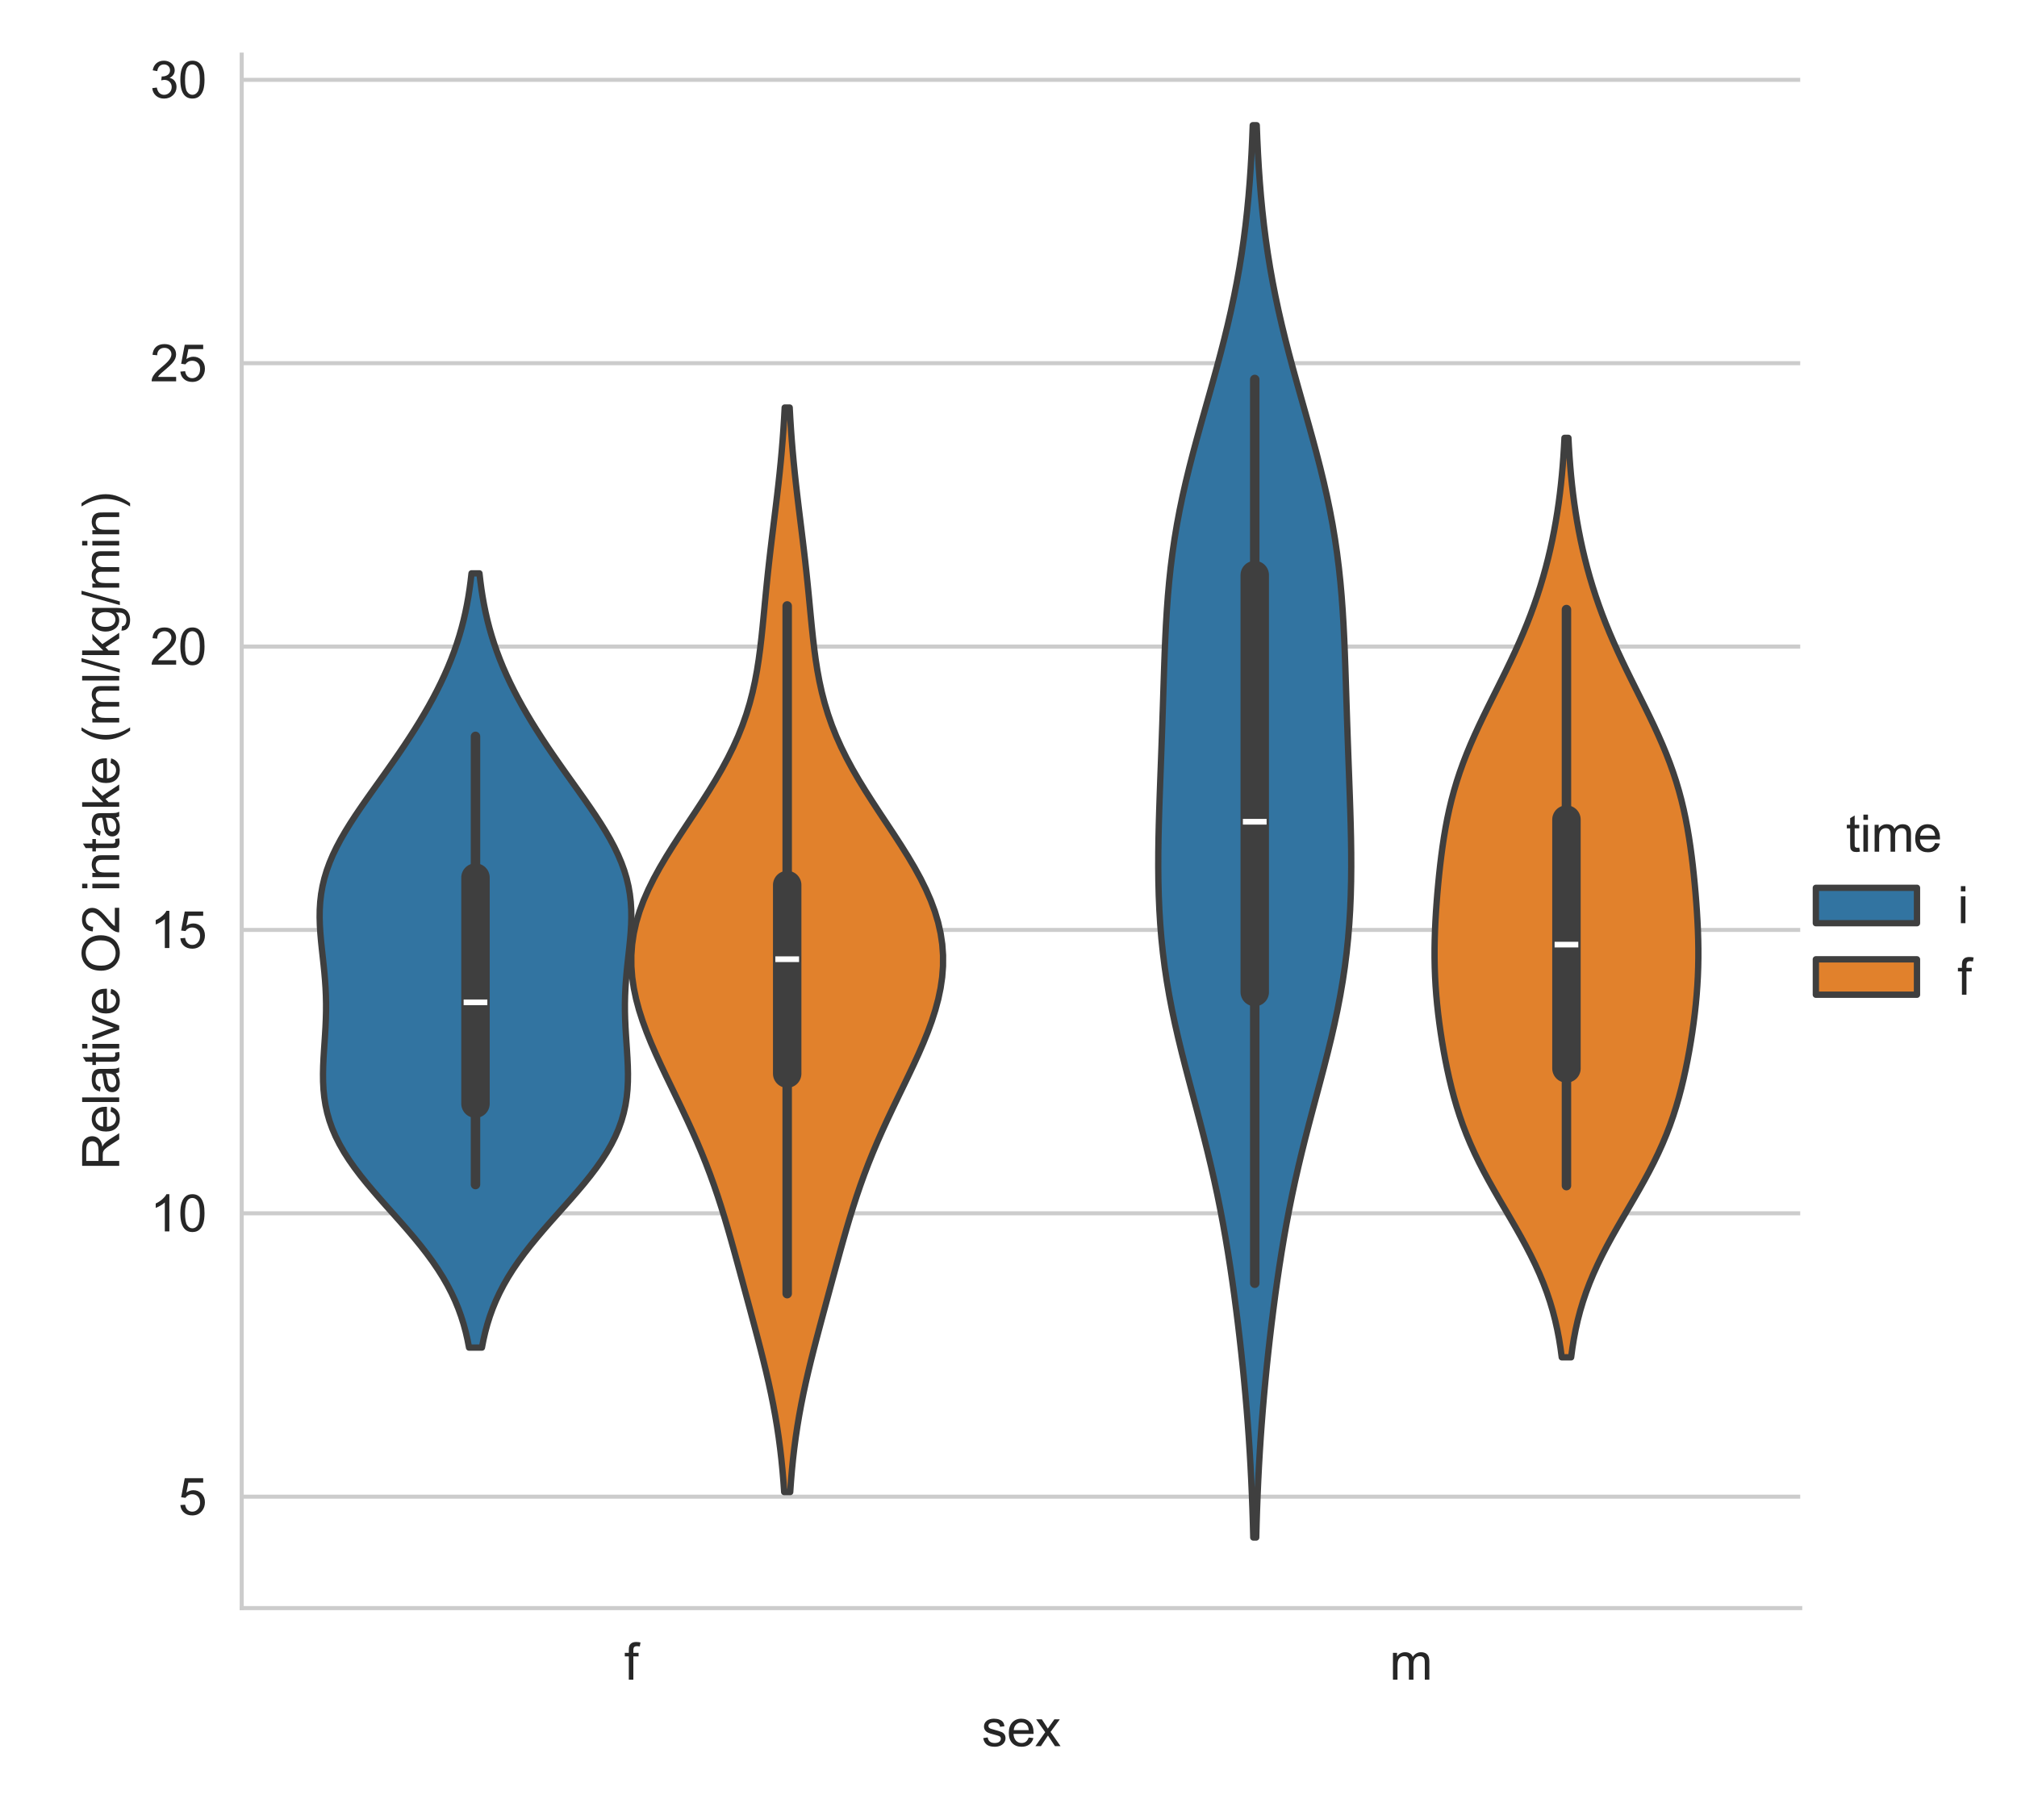 <?xml version="1.0" encoding="utf-8" standalone="no"?>
<!DOCTYPE svg PUBLIC "-//W3C//DTD SVG 1.1//EN"
  "http://www.w3.org/Graphics/SVG/1.1/DTD/svg11.dtd">
<svg xmlns:xlink="http://www.w3.org/1999/xlink" width="398.88pt" height="360pt" viewBox="0 0 398.88 360" xmlns="http://www.w3.org/2000/svg" version="1.1">
 <defs>
  <style type="text/css">*{stroke-linejoin: round; stroke-linecap: butt}</style>
 </defs>
 <g id="figure_1">
  <g id="patch_1">
   <path d="M 0 360 
L 398.88 360 
L 398.88 0 
L 0 0 
z
" style="fill: #ffffff"/>
  </g>
  <g id="axes_1">
   <g id="patch_2">
    <path d="M 47.801 318.04 
L 356.011 318.04 
L 356.011 10.8 
L 47.801 10.8 
z
" style="fill: #ffffff"/>
   </g>
   <g id="matplotlib.axis_1">
    <g id="xtick_1">
     <g id="text_1">
      <!-- f -->
      <g style="fill: #262626" transform="translate(123.464 332.198) scale(0.1 -0.1)">
       <defs>
        <path id="ArialMT-66" d="M 556 0 
L 556 2881 
L 59 2881 
L 59 3319 
L 556 3319 
L 556 3672 
Q 556 4006 616 4169 
Q 697 4388 901 4523 
Q 1106 4659 1475 4659 
Q 1713 4659 2000 4603 
L 1916 4113 
Q 1741 4144 1584 4144 
Q 1328 4144 1222 4034 
Q 1116 3925 1116 3625 
L 1116 3319 
L 1763 3319 
L 1763 2881 
L 1116 2881 
L 1116 0 
L 556 0 
z
" transform="scale(0.016)"/>
       </defs>
       <use xlink:href="#ArialMT-66"/>
      </g>
     </g>
    </g>
    <g id="xtick_2">
     <g id="text_2">
      <!-- m -->
      <g style="fill: #262626" transform="translate(274.794 332.198) scale(0.1 -0.1)">
       <defs>
        <path id="ArialMT-6d" d="M 422 0 
L 422 3319 
L 925 3319 
L 925 2853 
Q 1081 3097 1340 3245 
Q 1600 3394 1931 3394 
Q 2300 3394 2536 3241 
Q 2772 3088 2869 2813 
Q 3263 3394 3894 3394 
Q 4388 3394 4653 3120 
Q 4919 2847 4919 2278 
L 4919 0 
L 4359 0 
L 4359 2091 
Q 4359 2428 4304 2576 
Q 4250 2725 4106 2815 
Q 3963 2906 3769 2906 
Q 3419 2906 3187 2673 
Q 2956 2441 2956 1928 
L 2956 0 
L 2394 0 
L 2394 2156 
Q 2394 2531 2256 2718 
Q 2119 2906 1806 2906 
Q 1569 2906 1367 2781 
Q 1166 2656 1075 2415 
Q 984 2175 984 1722 
L 984 0 
L 422 0 
z
" transform="scale(0.016)"/>
       </defs>
       <use xlink:href="#ArialMT-6d"/>
      </g>
     </g>
    </g>
    <g id="text_3">
     <!-- sex -->
     <g style="fill: #262626" transform="translate(194.125 345.343) scale(0.1 -0.1)">
      <defs>
       <path id="ArialMT-73" d="M 197 991 
L 753 1078 
Q 800 744 1014 566 
Q 1228 388 1613 388 
Q 2000 388 2187 545 
Q 2375 703 2375 916 
Q 2375 1106 2209 1216 
Q 2094 1291 1634 1406 
Q 1016 1563 777 1677 
Q 538 1791 414 1992 
Q 291 2194 291 2438 
Q 291 2659 392 2848 
Q 494 3038 669 3163 
Q 800 3259 1026 3326 
Q 1253 3394 1513 3394 
Q 1903 3394 2198 3281 
Q 2494 3169 2634 2976 
Q 2775 2784 2828 2463 
L 2278 2388 
Q 2241 2644 2061 2787 
Q 1881 2931 1553 2931 
Q 1166 2931 1000 2803 
Q 834 2675 834 2503 
Q 834 2394 903 2306 
Q 972 2216 1119 2156 
Q 1203 2125 1616 2013 
Q 2213 1853 2448 1751 
Q 2684 1650 2818 1456 
Q 2953 1263 2953 975 
Q 2953 694 2789 445 
Q 2625 197 2315 61 
Q 2006 -75 1616 -75 
Q 969 -75 630 194 
Q 291 463 197 991 
z
" transform="scale(0.016)"/>
       <path id="ArialMT-65" d="M 2694 1069 
L 3275 997 
Q 3138 488 2766 206 
Q 2394 -75 1816 -75 
Q 1088 -75 661 373 
Q 234 822 234 1631 
Q 234 2469 665 2931 
Q 1097 3394 1784 3394 
Q 2450 3394 2872 2941 
Q 3294 2488 3294 1666 
Q 3294 1616 3291 1516 
L 816 1516 
Q 847 969 1125 678 
Q 1403 388 1819 388 
Q 2128 388 2347 550 
Q 2566 713 2694 1069 
z
M 847 1978 
L 2700 1978 
Q 2663 2397 2488 2606 
Q 2219 2931 1791 2931 
Q 1403 2931 1139 2672 
Q 875 2413 847 1978 
z
" transform="scale(0.016)"/>
       <path id="ArialMT-78" d="M 47 0 
L 1259 1725 
L 138 3319 
L 841 3319 
L 1350 2541 
Q 1494 2319 1581 2169 
Q 1719 2375 1834 2534 
L 2394 3319 
L 3066 3319 
L 1919 1756 
L 3153 0 
L 2463 0 
L 1781 1031 
L 1600 1309 
L 728 0 
L 47 0 
z
" transform="scale(0.016)"/>
      </defs>
      <use xlink:href="#ArialMT-73"/>
      <use xlink:href="#ArialMT-65" x="50"/>
      <use xlink:href="#ArialMT-78" x="105.615"/>
     </g>
    </g>
   </g>
   <g id="matplotlib.axis_2">
    <g id="ytick_1">
     <g id="line2d_1">
      <path d="M 47.801 296.007 
L 356.011 296.007 
" clip-path="url(#p52444f1480)" style="fill: none; stroke: #cccccc; stroke-width: 0.8; stroke-linecap: round"/>
     </g>
     <g id="text_4">
      <!-- 5 -->
      <g style="fill: #262626" transform="translate(35.24 299.586) scale(0.1 -0.1)">
       <defs>
        <path id="ArialMT-35" d="M 266 1200 
L 856 1250 
Q 922 819 1161 601 
Q 1400 384 1738 384 
Q 2144 384 2425 690 
Q 2706 997 2706 1503 
Q 2706 1984 2436 2262 
Q 2166 2541 1728 2541 
Q 1456 2541 1237 2417 
Q 1019 2294 894 2097 
L 366 2166 
L 809 4519 
L 3088 4519 
L 3088 3981 
L 1259 3981 
L 1013 2750 
Q 1425 3038 1878 3038 
Q 2478 3038 2890 2622 
Q 3303 2206 3303 1553 
Q 3303 931 2941 478 
Q 2500 -78 1738 -78 
Q 1113 -78 717 272 
Q 322 622 266 1200 
z
" transform="scale(0.016)"/>
       </defs>
       <use xlink:href="#ArialMT-35"/>
      </g>
     </g>
    </g>
    <g id="ytick_2">
     <g id="line2d_2">
      <path d="M 47.801 239.963 
L 356.011 239.963 
" clip-path="url(#p52444f1480)" style="fill: none; stroke: #cccccc; stroke-width: 0.8; stroke-linecap: round"/>
     </g>
     <g id="text_5">
      <!-- 10 -->
      <g style="fill: #262626" transform="translate(29.679 243.542) scale(0.1 -0.1)">
       <defs>
        <path id="ArialMT-31" d="M 2384 0 
L 1822 0 
L 1822 3584 
Q 1619 3391 1289 3197 
Q 959 3003 697 2906 
L 697 3450 
Q 1169 3672 1522 3987 
Q 1875 4303 2022 4600 
L 2384 4600 
L 2384 0 
z
" transform="scale(0.016)"/>
        <path id="ArialMT-30" d="M 266 2259 
Q 266 3072 433 3567 
Q 600 4063 929 4331 
Q 1259 4600 1759 4600 
Q 2128 4600 2406 4451 
Q 2684 4303 2865 4023 
Q 3047 3744 3150 3342 
Q 3253 2941 3253 2259 
Q 3253 1453 3087 958 
Q 2922 463 2592 192 
Q 2263 -78 1759 -78 
Q 1097 -78 719 397 
Q 266 969 266 2259 
z
M 844 2259 
Q 844 1131 1108 757 
Q 1372 384 1759 384 
Q 2147 384 2411 759 
Q 2675 1134 2675 2259 
Q 2675 3391 2411 3762 
Q 2147 4134 1753 4134 
Q 1366 4134 1134 3806 
Q 844 3388 844 2259 
z
" transform="scale(0.016)"/>
       </defs>
       <use xlink:href="#ArialMT-31"/>
       <use xlink:href="#ArialMT-30" x="55.615"/>
      </g>
     </g>
    </g>
    <g id="ytick_3">
     <g id="line2d_3">
      <path d="M 47.801 183.919 
L 356.011 183.919 
" clip-path="url(#p52444f1480)" style="fill: none; stroke: #cccccc; stroke-width: 0.8; stroke-linecap: round"/>
     </g>
     <g id="text_6">
      <!-- 15 -->
      <g style="fill: #262626" transform="translate(29.679 187.498) scale(0.1 -0.1)">
       <use xlink:href="#ArialMT-31"/>
       <use xlink:href="#ArialMT-35" x="55.615"/>
      </g>
     </g>
    </g>
    <g id="ytick_4">
     <g id="line2d_4">
      <path d="M 47.801 127.875 
L 356.011 127.875 
" clip-path="url(#p52444f1480)" style="fill: none; stroke: #cccccc; stroke-width: 0.8; stroke-linecap: round"/>
     </g>
     <g id="text_7">
      <!-- 20 -->
      <g style="fill: #262626" transform="translate(29.679 131.454) scale(0.1 -0.1)">
       <defs>
        <path id="ArialMT-32" d="M 3222 541 
L 3222 0 
L 194 0 
Q 188 203 259 391 
Q 375 700 629 1000 
Q 884 1300 1366 1694 
Q 2113 2306 2375 2664 
Q 2638 3022 2638 3341 
Q 2638 3675 2398 3904 
Q 2159 4134 1775 4134 
Q 1369 4134 1125 3890 
Q 881 3647 878 3216 
L 300 3275 
Q 359 3922 746 4261 
Q 1134 4600 1788 4600 
Q 2447 4600 2831 4234 
Q 3216 3869 3216 3328 
Q 3216 3053 3103 2787 
Q 2991 2522 2730 2228 
Q 2469 1934 1863 1422 
Q 1356 997 1212 845 
Q 1069 694 975 541 
L 3222 541 
z
" transform="scale(0.016)"/>
       </defs>
       <use xlink:href="#ArialMT-32"/>
       <use xlink:href="#ArialMT-30" x="55.615"/>
      </g>
     </g>
    </g>
    <g id="ytick_5">
     <g id="line2d_5">
      <path d="M 47.801 71.831 
L 356.011 71.831 
" clip-path="url(#p52444f1480)" style="fill: none; stroke: #cccccc; stroke-width: 0.8; stroke-linecap: round"/>
     </g>
     <g id="text_8">
      <!-- 25 -->
      <g style="fill: #262626" transform="translate(29.679 75.41) scale(0.1 -0.1)">
       <use xlink:href="#ArialMT-32"/>
       <use xlink:href="#ArialMT-35" x="55.615"/>
      </g>
     </g>
    </g>
    <g id="ytick_6">
     <g id="line2d_6">
      <path d="M 47.801 15.787 
L 356.011 15.787 
" clip-path="url(#p52444f1480)" style="fill: none; stroke: #cccccc; stroke-width: 0.8; stroke-linecap: round"/>
     </g>
     <g id="text_9">
      <!-- 30 -->
      <g style="fill: #262626" transform="translate(29.679 19.366) scale(0.1 -0.1)">
       <defs>
        <path id="ArialMT-33" d="M 269 1209 
L 831 1284 
Q 928 806 1161 595 
Q 1394 384 1728 384 
Q 2125 384 2398 659 
Q 2672 934 2672 1341 
Q 2672 1728 2419 1979 
Q 2166 2231 1775 2231 
Q 1616 2231 1378 2169 
L 1441 2663 
Q 1497 2656 1531 2656 
Q 1891 2656 2178 2843 
Q 2466 3031 2466 3422 
Q 2466 3731 2256 3934 
Q 2047 4138 1716 4138 
Q 1388 4138 1169 3931 
Q 950 3725 888 3313 
L 325 3413 
Q 428 3978 793 4289 
Q 1159 4600 1703 4600 
Q 2078 4600 2393 4439 
Q 2709 4278 2876 4000 
Q 3044 3722 3044 3409 
Q 3044 3113 2884 2869 
Q 2725 2625 2413 2481 
Q 2819 2388 3044 2092 
Q 3269 1797 3269 1353 
Q 3269 753 2831 336 
Q 2394 -81 1725 -81 
Q 1122 -81 723 278 
Q 325 638 269 1209 
z
" transform="scale(0.016)"/>
       </defs>
       <use xlink:href="#ArialMT-33"/>
       <use xlink:href="#ArialMT-30" x="55.615"/>
      </g>
     </g>
    </g>
    <g id="text_10">
     <!-- Relative O2 intake (ml/kg/min) -->
     <g style="fill: #262626" transform="translate(23.574 231.382) rotate(-90) scale(0.1 -0.1)">
      <defs>
       <path id="ArialMT-52" d="M 503 0 
L 503 4581 
L 2534 4581 
Q 3147 4581 3465 4457 
Q 3784 4334 3975 4021 
Q 4166 3709 4166 3331 
Q 4166 2844 3850 2509 
Q 3534 2175 2875 2084 
Q 3116 1969 3241 1856 
Q 3506 1613 3744 1247 
L 4541 0 
L 3778 0 
L 3172 953 
Q 2906 1366 2734 1584 
Q 2563 1803 2427 1890 
Q 2291 1978 2150 2013 
Q 2047 2034 1813 2034 
L 1109 2034 
L 1109 0 
L 503 0 
z
M 1109 2559 
L 2413 2559 
Q 2828 2559 3062 2645 
Q 3297 2731 3419 2920 
Q 3541 3109 3541 3331 
Q 3541 3656 3305 3865 
Q 3069 4075 2559 4075 
L 1109 4075 
L 1109 2559 
z
" transform="scale(0.016)"/>
       <path id="ArialMT-6c" d="M 409 0 
L 409 4581 
L 972 4581 
L 972 0 
L 409 0 
z
" transform="scale(0.016)"/>
       <path id="ArialMT-61" d="M 2588 409 
Q 2275 144 1986 34 
Q 1697 -75 1366 -75 
Q 819 -75 525 192 
Q 231 459 231 875 
Q 231 1119 342 1320 
Q 453 1522 633 1644 
Q 813 1766 1038 1828 
Q 1203 1872 1538 1913 
Q 2219 1994 2541 2106 
Q 2544 2222 2544 2253 
Q 2544 2597 2384 2738 
Q 2169 2928 1744 2928 
Q 1347 2928 1158 2789 
Q 969 2650 878 2297 
L 328 2372 
Q 403 2725 575 2942 
Q 747 3159 1072 3276 
Q 1397 3394 1825 3394 
Q 2250 3394 2515 3294 
Q 2781 3194 2906 3042 
Q 3031 2891 3081 2659 
Q 3109 2516 3109 2141 
L 3109 1391 
Q 3109 606 3145 398 
Q 3181 191 3288 0 
L 2700 0 
Q 2613 175 2588 409 
z
M 2541 1666 
Q 2234 1541 1622 1453 
Q 1275 1403 1131 1340 
Q 988 1278 909 1158 
Q 831 1038 831 891 
Q 831 666 1001 516 
Q 1172 366 1500 366 
Q 1825 366 2078 508 
Q 2331 650 2450 897 
Q 2541 1088 2541 1459 
L 2541 1666 
z
" transform="scale(0.016)"/>
       <path id="ArialMT-74" d="M 1650 503 
L 1731 6 
Q 1494 -44 1306 -44 
Q 1000 -44 831 53 
Q 663 150 594 308 
Q 525 466 525 972 
L 525 2881 
L 113 2881 
L 113 3319 
L 525 3319 
L 525 4141 
L 1084 4478 
L 1084 3319 
L 1650 3319 
L 1650 2881 
L 1084 2881 
L 1084 941 
Q 1084 700 1114 631 
Q 1144 563 1211 522 
Q 1278 481 1403 481 
Q 1497 481 1650 503 
z
" transform="scale(0.016)"/>
       <path id="ArialMT-69" d="M 425 3934 
L 425 4581 
L 988 4581 
L 988 3934 
L 425 3934 
z
M 425 0 
L 425 3319 
L 988 3319 
L 988 0 
L 425 0 
z
" transform="scale(0.016)"/>
       <path id="ArialMT-76" d="M 1344 0 
L 81 3319 
L 675 3319 
L 1388 1331 
Q 1503 1009 1600 663 
Q 1675 925 1809 1294 
L 2547 3319 
L 3125 3319 
L 1869 0 
L 1344 0 
z
" transform="scale(0.016)"/>
       <path id="ArialMT-20" transform="scale(0.016)"/>
       <path id="ArialMT-4f" d="M 309 2231 
Q 309 3372 921 4017 
Q 1534 4663 2503 4663 
Q 3138 4663 3647 4359 
Q 4156 4056 4423 3514 
Q 4691 2972 4691 2284 
Q 4691 1588 4409 1038 
Q 4128 488 3612 205 
Q 3097 -78 2500 -78 
Q 1853 -78 1343 234 
Q 834 547 571 1087 
Q 309 1628 309 2231 
z
M 934 2222 
Q 934 1394 1379 917 
Q 1825 441 2497 441 
Q 3181 441 3623 922 
Q 4066 1403 4066 2288 
Q 4066 2847 3877 3264 
Q 3688 3681 3323 3911 
Q 2959 4141 2506 4141 
Q 1863 4141 1398 3698 
Q 934 3256 934 2222 
z
" transform="scale(0.016)"/>
       <path id="ArialMT-6e" d="M 422 0 
L 422 3319 
L 928 3319 
L 928 2847 
Q 1294 3394 1984 3394 
Q 2284 3394 2536 3286 
Q 2788 3178 2913 3003 
Q 3038 2828 3088 2588 
Q 3119 2431 3119 2041 
L 3119 0 
L 2556 0 
L 2556 2019 
Q 2556 2363 2490 2533 
Q 2425 2703 2258 2804 
Q 2091 2906 1866 2906 
Q 1506 2906 1245 2678 
Q 984 2450 984 1813 
L 984 0 
L 422 0 
z
" transform="scale(0.016)"/>
       <path id="ArialMT-6b" d="M 425 0 
L 425 4581 
L 988 4581 
L 988 1969 
L 2319 3319 
L 3047 3319 
L 1778 2088 
L 3175 0 
L 2481 0 
L 1384 1697 
L 988 1316 
L 988 0 
L 425 0 
z
" transform="scale(0.016)"/>
       <path id="ArialMT-28" d="M 1497 -1347 
Q 1031 -759 709 28 
Q 388 816 388 1659 
Q 388 2403 628 3084 
Q 909 3875 1497 4659 
L 1900 4659 
Q 1522 4009 1400 3731 
Q 1209 3300 1100 2831 
Q 966 2247 966 1656 
Q 966 153 1900 -1347 
L 1497 -1347 
z
" transform="scale(0.016)"/>
       <path id="ArialMT-2f" d="M 0 -78 
L 1328 4659 
L 1778 4659 
L 453 -78 
L 0 -78 
z
" transform="scale(0.016)"/>
       <path id="ArialMT-67" d="M 319 -275 
L 866 -356 
Q 900 -609 1056 -725 
Q 1266 -881 1628 -881 
Q 2019 -881 2231 -725 
Q 2444 -569 2519 -288 
Q 2563 -116 2559 434 
Q 2191 0 1641 0 
Q 956 0 581 494 
Q 206 988 206 1678 
Q 206 2153 378 2554 
Q 550 2956 876 3175 
Q 1203 3394 1644 3394 
Q 2231 3394 2613 2919 
L 2613 3319 
L 3131 3319 
L 3131 450 
Q 3131 -325 2973 -648 
Q 2816 -972 2473 -1159 
Q 2131 -1347 1631 -1347 
Q 1038 -1347 672 -1080 
Q 306 -813 319 -275 
z
M 784 1719 
Q 784 1066 1043 766 
Q 1303 466 1694 466 
Q 2081 466 2343 764 
Q 2606 1063 2606 1700 
Q 2606 2309 2336 2618 
Q 2066 2928 1684 2928 
Q 1309 2928 1046 2623 
Q 784 2319 784 1719 
z
" transform="scale(0.016)"/>
       <path id="ArialMT-29" d="M 791 -1347 
L 388 -1347 
Q 1322 153 1322 1656 
Q 1322 2244 1188 2822 
Q 1081 3291 891 3722 
Q 769 4003 388 4659 
L 791 4659 
Q 1378 3875 1659 3084 
Q 1900 2403 1900 1659 
Q 1900 816 1576 28 
Q 1253 -759 791 -1347 
z
" transform="scale(0.016)"/>
      </defs>
      <use xlink:href="#ArialMT-52"/>
      <use xlink:href="#ArialMT-65" x="72.217"/>
      <use xlink:href="#ArialMT-6c" x="127.832"/>
      <use xlink:href="#ArialMT-61" x="150.049"/>
      <use xlink:href="#ArialMT-74" x="205.664"/>
      <use xlink:href="#ArialMT-69" x="233.447"/>
      <use xlink:href="#ArialMT-76" x="255.664"/>
      <use xlink:href="#ArialMT-65" x="305.664"/>
      <use xlink:href="#ArialMT-20" x="361.279"/>
      <use xlink:href="#ArialMT-4f" x="389.062"/>
      <use xlink:href="#ArialMT-32" x="466.846"/>
      <use xlink:href="#ArialMT-20" x="522.461"/>
      <use xlink:href="#ArialMT-69" x="550.244"/>
      <use xlink:href="#ArialMT-6e" x="572.461"/>
      <use xlink:href="#ArialMT-74" x="628.076"/>
      <use xlink:href="#ArialMT-61" x="655.859"/>
      <use xlink:href="#ArialMT-6b" x="711.475"/>
      <use xlink:href="#ArialMT-65" x="761.475"/>
      <use xlink:href="#ArialMT-20" x="817.09"/>
      <use xlink:href="#ArialMT-28" x="844.873"/>
      <use xlink:href="#ArialMT-6d" x="878.174"/>
      <use xlink:href="#ArialMT-6c" x="961.475"/>
      <use xlink:href="#ArialMT-2f" x="983.691"/>
      <use xlink:href="#ArialMT-6b" x="1011.475"/>
      <use xlink:href="#ArialMT-67" x="1061.475"/>
      <use xlink:href="#ArialMT-2f" x="1117.09"/>
      <use xlink:href="#ArialMT-6d" x="1144.873"/>
      <use xlink:href="#ArialMT-69" x="1228.174"/>
      <use xlink:href="#ArialMT-6e" x="1250.391"/>
      <use xlink:href="#ArialMT-29" x="1306.006"/>
     </g>
    </g>
   </g>
   <g id="PolyCollection_1">
    <defs>
     <path id="m374a2eed6b" d="M 95.306 -93.48 
L 92.758 -93.48 
L 92.456 -95.027 
L 92.099 -96.573 
L 91.68 -98.12 
L 91.193 -99.667 
L 90.634 -101.214 
L 89.996 -102.76 
L 89.277 -104.307 
L 88.473 -105.854 
L 87.584 -107.401 
L 86.611 -108.947 
L 85.556 -110.494 
L 84.424 -112.041 
L 83.222 -113.587 
L 81.959 -115.134 
L 80.646 -116.681 
L 79.296 -118.228 
L 77.924 -119.774 
L 76.545 -121.321 
L 75.175 -122.868 
L 73.831 -124.415 
L 72.529 -125.961 
L 71.286 -127.508 
L 70.115 -129.055 
L 69.029 -130.601 
L 68.038 -132.148 
L 67.152 -133.695 
L 66.374 -135.242 
L 65.709 -136.788 
L 65.156 -138.335 
L 64.712 -139.882 
L 64.372 -141.429 
L 64.129 -142.975 
L 63.973 -144.522 
L 63.893 -146.069 
L 63.877 -147.615 
L 63.91 -149.162 
L 63.981 -150.709 
L 64.075 -152.256 
L 64.179 -153.802 
L 64.281 -155.349 
L 64.371 -156.896 
L 64.438 -158.443 
L 64.477 -159.989 
L 64.481 -161.536 
L 64.448 -163.083 
L 64.379 -164.629 
L 64.274 -166.176 
L 64.14 -167.723 
L 63.984 -169.27 
L 63.815 -170.816 
L 63.645 -172.363 
L 63.486 -173.91 
L 63.352 -175.457 
L 63.255 -177.003 
L 63.211 -178.55 
L 63.231 -180.097 
L 63.326 -181.643 
L 63.506 -183.19 
L 63.777 -184.737 
L 64.144 -186.284 
L 64.609 -187.83 
L 65.171 -189.377 
L 65.826 -190.924 
L 66.57 -192.471 
L 67.393 -194.017 
L 68.287 -195.564 
L 69.243 -197.111 
L 70.248 -198.657 
L 71.294 -200.204 
L 72.368 -201.751 
L 73.46 -203.298 
L 74.563 -204.844 
L 75.666 -206.391 
L 76.764 -207.938 
L 77.849 -209.485 
L 78.917 -211.031 
L 79.963 -212.578 
L 80.984 -214.125 
L 81.975 -215.671 
L 82.935 -217.218 
L 83.86 -218.765 
L 84.75 -220.312 
L 85.6 -221.858 
L 86.41 -223.405 
L 87.178 -224.952 
L 87.902 -226.499 
L 88.581 -228.045 
L 89.214 -229.592 
L 89.799 -231.139 
L 90.337 -232.685 
L 90.829 -234.232 
L 91.274 -235.779 
L 91.674 -237.326 
L 92.03 -238.872 
L 92.346 -240.419 
L 92.622 -241.966 
L 92.862 -243.513 
L 93.069 -245.059 
L 93.246 -246.606 
L 94.819 -246.606 
L 94.819 -246.606 
L 94.995 -245.059 
L 95.202 -243.513 
L 95.442 -241.966 
L 95.719 -240.419 
L 96.034 -238.872 
L 96.39 -237.326 
L 96.79 -235.779 
L 97.236 -234.232 
L 97.727 -232.685 
L 98.265 -231.139 
L 98.851 -229.592 
L 99.483 -228.045 
L 100.162 -226.499 
L 100.886 -224.952 
L 101.654 -223.405 
L 102.464 -221.858 
L 103.315 -220.312 
L 104.204 -218.765 
L 105.129 -217.218 
L 106.089 -215.671 
L 107.081 -214.125 
L 108.101 -212.578 
L 109.147 -211.031 
L 110.215 -209.485 
L 111.3 -207.938 
L 112.398 -206.391 
L 113.501 -204.844 
L 114.604 -203.298 
L 115.697 -201.751 
L 116.771 -200.204 
L 117.816 -198.657 
L 118.822 -197.111 
L 119.777 -195.564 
L 120.671 -194.017 
L 121.495 -192.471 
L 122.238 -190.924 
L 122.893 -189.377 
L 123.455 -187.83 
L 123.92 -186.284 
L 124.287 -184.737 
L 124.558 -183.19 
L 124.738 -181.643 
L 124.833 -180.097 
L 124.853 -178.55 
L 124.809 -177.003 
L 124.713 -175.457 
L 124.578 -173.91 
L 124.419 -172.363 
L 124.249 -170.816 
L 124.08 -169.27 
L 123.924 -167.723 
L 123.79 -166.176 
L 123.686 -164.629 
L 123.616 -163.083 
L 123.583 -161.536 
L 123.587 -159.989 
L 123.626 -158.443 
L 123.693 -156.896 
L 123.783 -155.349 
L 123.885 -153.802 
L 123.989 -152.256 
L 124.083 -150.709 
L 124.154 -149.162 
L 124.188 -147.615 
L 124.171 -146.069 
L 124.091 -144.522 
L 123.935 -142.975 
L 123.692 -141.429 
L 123.352 -139.882 
L 122.908 -138.335 
L 122.355 -136.788 
L 121.69 -135.242 
L 120.912 -133.695 
L 120.026 -132.148 
L 119.035 -130.601 
L 117.949 -129.055 
L 116.778 -127.508 
L 115.535 -125.961 
L 114.233 -124.415 
L 112.889 -122.868 
L 111.52 -121.321 
L 110.14 -119.774 
L 108.768 -118.228 
L 107.418 -116.681 
L 106.105 -115.134 
L 104.842 -113.587 
L 103.64 -112.041 
L 102.508 -110.494 
L 101.453 -108.947 
L 100.48 -107.401 
L 99.591 -105.854 
L 98.788 -104.307 
L 98.068 -102.76 
L 97.431 -101.214 
L 96.871 -99.667 
L 96.384 -98.12 
L 95.965 -96.573 
L 95.608 -95.027 
L 95.306 -93.48 
z
" style="stroke: #3f3f3f; stroke-width: 1.25"/>
    </defs>
    <g clip-path="url(#p52444f1480)">
     <use xlink:href="#m374a2eed6b" x="0" y="360" style="fill: #3274a1; stroke: #3f3f3f; stroke-width: 1.25"/>
    </g>
   </g>
   <g id="PolyCollection_2">
    <defs>
     <path id="m9cf2c0baa7" d="M 156.271 -64.91 
L 155.078 -64.91 
L 154.924 -67.077 
L 154.74 -69.243 
L 154.524 -71.41 
L 154.274 -73.577 
L 153.987 -75.743 
L 153.662 -77.91 
L 153.299 -80.076 
L 152.899 -82.243 
L 152.463 -84.409 
L 151.994 -86.576 
L 151.495 -88.743 
L 150.971 -90.909 
L 150.425 -93.076 
L 149.863 -95.242 
L 149.29 -97.409 
L 148.71 -99.575 
L 148.126 -101.742 
L 147.54 -103.908 
L 146.955 -106.075 
L 146.368 -108.242 
L 145.779 -110.408 
L 145.184 -112.575 
L 144.579 -114.741 
L 143.959 -116.908 
L 143.318 -119.074 
L 142.649 -121.241 
L 141.947 -123.408 
L 141.206 -125.574 
L 140.424 -127.741 
L 139.597 -129.907 
L 138.725 -132.074 
L 137.808 -134.24 
L 136.851 -136.407 
L 135.857 -138.573 
L 134.836 -140.74 
L 133.795 -142.907 
L 132.747 -145.073 
L 131.703 -147.24 
L 130.678 -149.406 
L 129.687 -151.573 
L 128.745 -153.739 
L 127.869 -155.906 
L 127.075 -158.073 
L 126.379 -160.239 
L 125.797 -162.406 
L 125.341 -164.572 
L 125.026 -166.739 
L 124.86 -168.905 
L 124.853 -171.072 
L 125.01 -173.238 
L 125.333 -175.405 
L 125.821 -177.572 
L 126.47 -179.738 
L 127.272 -181.905 
L 128.218 -184.071 
L 129.292 -186.238 
L 130.478 -188.404 
L 131.758 -190.571 
L 133.111 -192.738 
L 134.513 -194.904 
L 135.944 -197.071 
L 137.38 -199.237 
L 138.799 -201.404 
L 140.181 -203.57 
L 141.507 -205.737 
L 142.76 -207.903 
L 143.928 -210.07 
L 145.001 -212.237 
L 145.971 -214.403 
L 146.836 -216.57 
L 147.597 -218.736 
L 148.256 -220.903 
L 148.82 -223.069 
L 149.299 -225.236 
L 149.702 -227.403 
L 150.042 -229.569 
L 150.332 -231.736 
L 150.585 -233.902 
L 150.812 -236.069 
L 151.024 -238.235 
L 151.231 -240.402 
L 151.44 -242.568 
L 151.656 -244.735 
L 151.882 -246.902 
L 152.121 -249.068 
L 152.371 -251.235 
L 152.63 -253.401 
L 152.895 -255.568 
L 153.162 -257.734 
L 153.428 -259.901 
L 153.687 -262.068 
L 153.935 -264.234 
L 154.17 -266.401 
L 154.388 -268.567 
L 154.587 -270.734 
L 154.766 -272.9 
L 154.924 -275.067 
L 155.062 -277.233 
L 155.181 -279.4 
L 156.167 -279.4 
L 156.167 -279.4 
L 156.286 -277.233 
L 156.424 -275.067 
L 156.583 -272.9 
L 156.762 -270.734 
L 156.961 -268.567 
L 157.179 -266.401 
L 157.413 -264.234 
L 157.662 -262.068 
L 157.921 -259.901 
L 158.186 -257.734 
L 158.454 -255.568 
L 158.719 -253.401 
L 158.978 -251.235 
L 159.228 -249.068 
L 159.466 -246.902 
L 159.693 -244.735 
L 159.909 -242.568 
L 160.118 -240.402 
L 160.324 -238.235 
L 160.537 -236.069 
L 160.764 -233.902 
L 161.016 -231.736 
L 161.306 -229.569 
L 161.647 -227.403 
L 162.05 -225.236 
L 162.528 -223.069 
L 163.093 -220.903 
L 163.752 -218.736 
L 164.512 -216.57 
L 165.377 -214.403 
L 166.348 -212.237 
L 167.42 -210.07 
L 168.588 -207.903 
L 169.842 -205.737 
L 171.168 -203.57 
L 172.549 -201.404 
L 173.969 -199.237 
L 175.404 -197.071 
L 176.835 -194.904 
L 178.238 -192.738 
L 179.59 -190.571 
L 180.87 -188.404 
L 182.057 -186.238 
L 183.131 -184.071 
L 184.076 -181.905 
L 184.879 -179.738 
L 185.528 -177.572 
L 186.016 -175.405 
L 186.339 -173.238 
L 186.495 -171.072 
L 186.488 -168.905 
L 186.323 -166.739 
L 186.007 -164.572 
L 185.552 -162.406 
L 184.969 -160.239 
L 184.273 -158.073 
L 183.479 -155.906 
L 182.603 -153.739 
L 181.662 -151.573 
L 180.67 -149.406 
L 179.645 -147.24 
L 178.602 -145.073 
L 177.553 -142.907 
L 176.513 -140.74 
L 175.491 -138.573 
L 174.498 -136.407 
L 173.54 -134.24 
L 172.624 -132.074 
L 171.751 -129.907 
L 170.924 -127.741 
L 170.142 -125.574 
L 169.402 -123.408 
L 168.7 -121.241 
L 168.031 -119.074 
L 167.389 -116.908 
L 166.769 -114.741 
L 166.164 -112.575 
L 165.57 -110.408 
L 164.981 -108.242 
L 164.394 -106.075 
L 163.808 -103.908 
L 163.223 -101.742 
L 162.638 -99.575 
L 162.058 -97.409 
L 161.485 -95.242 
L 160.923 -93.076 
L 160.378 -90.909 
L 159.853 -88.743 
L 159.354 -86.576 
L 158.885 -84.409 
L 158.449 -82.243 
L 158.049 -80.076 
L 157.686 -77.91 
L 157.362 -75.743 
L 157.075 -73.577 
L 156.824 -71.41 
L 156.608 -69.243 
L 156.425 -67.077 
L 156.271 -64.91 
z
" style="stroke: #3f3f3f; stroke-width: 1.25"/>
    </defs>
    <g clip-path="url(#p52444f1480)">
     <use xlink:href="#m9cf2c0baa7" x="0" y="360" style="fill: #e1812c; stroke: #3f3f3f; stroke-width: 1.25"/>
    </g>
   </g>
   <g id="PolyCollection_3">
    <defs>
     <path id="m82b8d07573" d="M 248.429 -55.925 
L 247.846 -55.925 
L 247.77 -58.747 
L 247.679 -61.568 
L 247.572 -64.389 
L 247.447 -67.211 
L 247.304 -70.032 
L 247.142 -72.853 
L 246.96 -75.675 
L 246.757 -78.496 
L 246.535 -81.317 
L 246.293 -84.138 
L 246.031 -86.96 
L 245.751 -89.781 
L 245.453 -92.602 
L 245.137 -95.424 
L 244.804 -98.245 
L 244.451 -101.066 
L 244.08 -103.888 
L 243.687 -106.709 
L 243.271 -109.53 
L 242.829 -112.352 
L 242.359 -115.173 
L 241.857 -117.994 
L 241.323 -120.815 
L 240.753 -123.637 
L 240.147 -126.458 
L 239.506 -129.279 
L 238.832 -132.101 
L 238.129 -134.922 
L 237.401 -137.743 
L 236.658 -140.565 
L 235.905 -143.386 
L 235.154 -146.207 
L 234.415 -149.028 
L 233.697 -151.85 
L 233.01 -154.671 
L 232.364 -157.492 
L 231.766 -160.314 
L 231.224 -163.135 
L 230.742 -165.956 
L 230.322 -168.778 
L 229.967 -171.599 
L 229.674 -174.42 
L 229.444 -177.242 
L 229.271 -180.063 
L 229.152 -182.884 
L 229.082 -185.705 
L 229.054 -188.527 
L 229.063 -191.348 
L 229.102 -194.169 
L 229.166 -196.991 
L 229.248 -199.812 
L 229.342 -202.633 
L 229.444 -205.455 
L 229.549 -208.276 
L 229.654 -211.097 
L 229.755 -213.918 
L 229.853 -216.74 
L 229.946 -219.561 
L 230.037 -222.382 
L 230.127 -225.204 
L 230.221 -228.025 
L 230.323 -230.846 
L 230.442 -233.668 
L 230.582 -236.489 
L 230.752 -239.31 
L 230.958 -242.132 
L 231.208 -244.953 
L 231.508 -247.774 
L 231.862 -250.595 
L 232.273 -253.417 
L 232.744 -256.238 
L 233.274 -259.059 
L 233.861 -261.881 
L 234.501 -264.702 
L 235.188 -267.523 
L 235.914 -270.345 
L 236.673 -273.166 
L 237.455 -275.987 
L 238.25 -278.808 
L 239.048 -281.63 
L 239.841 -284.451 
L 240.619 -287.272 
L 241.374 -290.094 
L 242.099 -292.915 
L 242.787 -295.736 
L 243.434 -298.558 
L 244.036 -301.379 
L 244.591 -304.2 
L 245.096 -307.022 
L 245.551 -309.843 
L 245.958 -312.664 
L 246.317 -315.485 
L 246.63 -318.307 
L 246.902 -321.128 
L 247.134 -323.949 
L 247.33 -326.771 
L 247.495 -329.592 
L 247.631 -332.413 
L 247.742 -335.235 
L 248.533 -335.235 
L 248.533 -335.235 
L 248.644 -332.413 
L 248.78 -329.592 
L 248.944 -326.771 
L 249.141 -323.949 
L 249.373 -321.128 
L 249.645 -318.307 
L 249.958 -315.485 
L 250.317 -312.664 
L 250.724 -309.843 
L 251.179 -307.022 
L 251.684 -304.2 
L 252.239 -301.379 
L 252.841 -298.558 
L 253.488 -295.736 
L 254.176 -292.915 
L 254.901 -290.094 
L 255.656 -287.272 
L 256.434 -284.451 
L 257.227 -281.63 
L 258.025 -278.808 
L 258.82 -275.987 
L 259.602 -273.166 
L 260.36 -270.345 
L 261.087 -267.523 
L 261.774 -264.702 
L 262.414 -261.881 
L 263.001 -259.059 
L 263.531 -256.238 
L 264.001 -253.417 
L 264.413 -250.595 
L 264.767 -247.774 
L 265.067 -244.953 
L 265.317 -242.132 
L 265.523 -239.31 
L 265.693 -236.489 
L 265.833 -233.668 
L 265.951 -230.846 
L 266.054 -228.025 
L 266.148 -225.204 
L 266.238 -222.382 
L 266.329 -219.561 
L 266.422 -216.74 
L 266.52 -213.918 
L 266.621 -211.097 
L 266.726 -208.276 
L 266.831 -205.455 
L 266.933 -202.633 
L 267.027 -199.812 
L 267.109 -196.991 
L 267.173 -194.169 
L 267.212 -191.348 
L 267.221 -188.527 
L 267.193 -185.705 
L 267.123 -182.884 
L 267.004 -180.063 
L 266.831 -177.242 
L 266.6 -174.42 
L 266.308 -171.599 
L 265.953 -168.778 
L 265.533 -165.956 
L 265.051 -163.135 
L 264.508 -160.314 
L 263.911 -157.492 
L 263.265 -154.671 
L 262.578 -151.85 
L 261.86 -149.028 
L 261.12 -146.207 
L 260.369 -143.386 
L 259.617 -140.565 
L 258.873 -137.743 
L 258.146 -134.922 
L 257.443 -132.101 
L 256.769 -129.279 
L 256.128 -126.458 
L 255.522 -123.637 
L 254.952 -120.815 
L 254.417 -117.994 
L 253.916 -115.173 
L 253.446 -112.352 
L 253.004 -109.53 
L 252.588 -106.709 
L 252.195 -103.888 
L 251.824 -101.066 
L 251.471 -98.245 
L 251.138 -95.424 
L 250.822 -92.602 
L 250.523 -89.781 
L 250.244 -86.96 
L 249.982 -84.138 
L 249.74 -81.317 
L 249.518 -78.496 
L 249.315 -75.675 
L 249.133 -72.853 
L 248.97 -70.032 
L 248.827 -67.211 
L 248.703 -64.389 
L 248.596 -61.568 
L 248.505 -58.747 
L 248.429 -55.925 
z
" style="stroke: #3f3f3f; stroke-width: 1.25"/>
    </defs>
    <g clip-path="url(#p52444f1480)">
     <use xlink:href="#m82b8d07573" x="0" y="360" style="fill: #3274a1; stroke: #3f3f3f; stroke-width: 1.25"/>
    </g>
   </g>
   <g id="PolyCollection_4">
    <defs>
     <path id="mfca5835796" d="M 310.708 -91.556 
L 308.851 -91.556 
L 308.605 -93.393 
L 308.309 -95.229 
L 307.957 -97.066 
L 307.544 -98.903 
L 307.065 -100.74 
L 306.517 -102.577 
L 305.897 -104.414 
L 305.204 -106.251 
L 304.439 -108.087 
L 303.606 -109.924 
L 302.708 -111.761 
L 301.755 -113.598 
L 300.754 -115.435 
L 299.716 -117.272 
L 298.654 -119.108 
L 297.581 -120.945 
L 296.509 -122.782 
L 295.452 -124.619 
L 294.423 -126.456 
L 293.432 -128.293 
L 292.488 -130.13 
L 291.6 -131.966 
L 290.771 -133.803 
L 290.005 -135.64 
L 289.301 -137.477 
L 288.658 -139.314 
L 288.072 -141.151 
L 287.539 -142.987 
L 287.054 -144.824 
L 286.612 -146.661 
L 286.207 -148.498 
L 285.835 -150.335 
L 285.493 -152.172 
L 285.18 -154.009 
L 284.893 -155.845 
L 284.634 -157.682 
L 284.403 -159.519 
L 284.202 -161.356 
L 284.033 -163.193 
L 283.897 -165.03 
L 283.796 -166.866 
L 283.729 -168.703 
L 283.696 -170.54 
L 283.696 -172.377 
L 283.728 -174.214 
L 283.787 -176.051 
L 283.873 -177.888 
L 283.981 -179.724 
L 284.11 -181.561 
L 284.257 -183.398 
L 284.422 -185.235 
L 284.604 -187.072 
L 284.805 -188.909 
L 285.028 -190.745 
L 285.275 -192.582 
L 285.551 -194.419 
L 285.861 -196.256 
L 286.209 -198.093 
L 286.602 -199.93 
L 287.042 -201.767 
L 287.535 -203.603 
L 288.082 -205.44 
L 288.684 -207.277 
L 289.342 -209.114 
L 290.054 -210.951 
L 290.815 -212.788 
L 291.622 -214.624 
L 292.467 -216.461 
L 293.343 -218.298 
L 294.241 -220.135 
L 295.154 -221.972 
L 296.071 -223.809 
L 296.985 -225.646 
L 297.887 -227.482 
L 298.77 -229.319 
L 299.626 -231.156 
L 300.452 -232.993 
L 301.243 -234.83 
L 301.997 -236.667 
L 302.71 -238.503 
L 303.382 -240.34 
L 304.014 -242.177 
L 304.604 -244.014 
L 305.155 -245.851 
L 305.666 -247.688 
L 306.139 -249.525 
L 306.575 -251.361 
L 306.976 -253.198 
L 307.341 -255.035 
L 307.673 -256.872 
L 307.973 -258.709 
L 308.242 -260.546 
L 308.481 -262.382 
L 308.692 -264.219 
L 308.877 -266.056 
L 309.037 -267.893 
L 309.174 -269.73 
L 309.291 -271.567 
L 309.389 -273.404 
L 310.17 -273.404 
L 310.17 -273.404 
L 310.268 -271.567 
L 310.385 -269.73 
L 310.522 -267.893 
L 310.682 -266.056 
L 310.867 -264.219 
L 311.078 -262.382 
L 311.317 -260.546 
L 311.586 -258.709 
L 311.886 -256.872 
L 312.218 -255.035 
L 312.584 -253.198 
L 312.984 -251.361 
L 313.42 -249.525 
L 313.893 -247.688 
L 314.404 -245.851 
L 314.955 -244.014 
L 315.545 -242.177 
L 316.177 -240.34 
L 316.849 -238.503 
L 317.563 -236.667 
L 318.316 -234.83 
L 319.107 -232.993 
L 319.933 -231.156 
L 320.79 -229.319 
L 321.672 -227.482 
L 322.574 -225.646 
L 323.488 -223.809 
L 324.405 -221.972 
L 325.318 -220.135 
L 326.217 -218.298 
L 327.093 -216.461 
L 327.938 -214.624 
L 328.744 -212.788 
L 329.506 -210.951 
L 330.217 -209.114 
L 330.875 -207.277 
L 331.478 -205.44 
L 332.025 -203.603 
L 332.517 -201.767 
L 332.957 -199.93 
L 333.35 -198.093 
L 333.698 -196.256 
L 334.008 -194.419 
L 334.284 -192.582 
L 334.532 -190.745 
L 334.754 -188.909 
L 334.955 -187.072 
L 335.138 -185.235 
L 335.302 -183.398 
L 335.449 -181.561 
L 335.578 -179.724 
L 335.686 -177.888 
L 335.772 -176.051 
L 335.832 -174.214 
L 335.863 -172.377 
L 335.863 -170.54 
L 335.83 -168.703 
L 335.764 -166.866 
L 335.662 -165.03 
L 335.526 -163.193 
L 335.357 -161.356 
L 335.156 -159.519 
L 334.925 -157.682 
L 334.666 -155.845 
L 334.38 -154.009 
L 334.066 -152.172 
L 333.724 -150.335 
L 333.353 -148.498 
L 332.948 -146.661 
L 332.505 -144.824 
L 332.02 -142.987 
L 331.487 -141.151 
L 330.902 -139.314 
L 330.258 -137.477 
L 329.555 -135.64 
L 328.788 -133.803 
L 327.959 -131.966 
L 327.071 -130.13 
L 326.127 -128.293 
L 325.136 -126.456 
L 324.107 -124.619 
L 323.05 -122.782 
L 321.979 -120.945 
L 320.905 -119.108 
L 319.843 -117.272 
L 318.805 -115.435 
L 317.804 -113.598 
L 316.851 -111.761 
L 315.954 -109.924 
L 315.12 -108.087 
L 314.355 -106.251 
L 313.662 -104.414 
L 313.042 -102.577 
L 312.494 -100.74 
L 312.015 -98.903 
L 311.602 -97.066 
L 311.25 -95.229 
L 310.954 -93.393 
L 310.708 -91.556 
z
" style="stroke: #3f3f3f; stroke-width: 1.25"/>
    </defs>
    <g clip-path="url(#p52444f1480)">
     <use xlink:href="#mfca5835796" x="0" y="360" style="fill: #e1812c; stroke: #3f3f3f; stroke-width: 1.25"/>
    </g>
   </g>
   <g id="patch_3">
    <path d="M 124.853 352.051 
L 124.853 352.051 
L 124.853 352.051 
L 124.853 352.051 
z
" clip-path="url(#p52444f1480)" style="fill: #3274a1; stroke: #3f3f3f; stroke-width: 1.25; stroke-linejoin: miter"/>
   </g>
   <g id="patch_4">
    <path d="M 124.853 352.051 
L 124.853 352.051 
L 124.853 352.051 
L 124.853 352.051 
z
" clip-path="url(#p52444f1480)" style="fill: #e1812c; stroke: #3f3f3f; stroke-width: 1.25; stroke-linejoin: miter"/>
   </g>
   <g id="line2d_7">
    <path d="M 94.032 234.278 
L 94.032 145.636 
" clip-path="url(#p52444f1480)" style="fill: none; stroke: #3f3f3f; stroke-width: 1.875; stroke-linecap: round"/>
   </g>
   <g id="line2d_8">
    <path d="M 94.032 218.277 
L 94.032 173.559 
" clip-path="url(#p52444f1480)" style="fill: none; stroke: #3f3f3f; stroke-width: 5.625; stroke-linecap: round"/>
   </g>
   <g id="line2d_9">
    <path d="M 94.032 198.236 
" clip-path="url(#p52444f1480)" style="fill: none; stroke: #3f3f3f; stroke-width: 1.5; stroke-linecap: round"/>
    <defs>
     <path id="mc0255e9e56" d="M 2.344 0 
L -2.344 -0 
" style="stroke: #ffffff; stroke-width: 1.125"/>
    </defs>
    <g clip-path="url(#p52444f1480)">
     <use xlink:href="#mc0255e9e56" x="94.032" y="198.236" style="fill: #ffffff; stroke: #ffffff; stroke-width: 1.125"/>
    </g>
   </g>
   <g id="line2d_10">
    <path d="M 155.674 255.854 
L 155.674 119.836 
" clip-path="url(#p52444f1480)" style="fill: none; stroke: #3f3f3f; stroke-width: 1.875; stroke-linecap: round"/>
   </g>
   <g id="line2d_11">
    <path d="M 155.674 212.334 
L 155.674 175.038 
" clip-path="url(#p52444f1480)" style="fill: none; stroke: #3f3f3f; stroke-width: 5.625; stroke-linecap: round"/>
   </g>
   <g id="line2d_12">
    <path d="M 155.674 189.71 
" clip-path="url(#p52444f1480)" style="fill: none; stroke: #3f3f3f; stroke-width: 1.5; stroke-linecap: round"/>
    <g clip-path="url(#p52444f1480)">
     <use xlink:href="#mc0255e9e56" x="155.674" y="189.71" style="fill: #ffffff; stroke: #ffffff; stroke-width: 1.125"/>
    </g>
   </g>
   <g id="line2d_13">
    <path d="M 248.137 253.796 
L 248.137 75.044 
" clip-path="url(#p52444f1480)" style="fill: none; stroke: #3f3f3f; stroke-width: 1.875; stroke-linecap: round"/>
   </g>
   <g id="line2d_14">
    <path d="M 248.137 196.205 
L 248.137 113.731 
" clip-path="url(#p52444f1480)" style="fill: none; stroke: #3f3f3f; stroke-width: 5.625; stroke-linecap: round"/>
   </g>
   <g id="line2d_15">
    <path d="M 248.137 162.52 
" clip-path="url(#p52444f1480)" style="fill: none; stroke: #3f3f3f; stroke-width: 1.5; stroke-linecap: round"/>
    <g clip-path="url(#p52444f1480)">
     <use xlink:href="#mc0255e9e56" x="248.137" y="162.52" style="fill: #ffffff; stroke: #ffffff; stroke-width: 1.125"/>
    </g>
   </g>
   <g id="line2d_16">
    <path d="M 309.78 234.488 
L 309.78 120.553 
" clip-path="url(#p52444f1480)" style="fill: none; stroke: #3f3f3f; stroke-width: 1.875; stroke-linecap: round"/>
   </g>
   <g id="line2d_17">
    <path d="M 309.78 211.311 
L 309.78 162.09 
" clip-path="url(#p52444f1480)" style="fill: none; stroke: #3f3f3f; stroke-width: 5.625; stroke-linecap: round"/>
   </g>
   <g id="line2d_18">
    <path d="M 309.78 186.819 
" clip-path="url(#p52444f1480)" style="fill: none; stroke: #3f3f3f; stroke-width: 1.5; stroke-linecap: round"/>
    <g clip-path="url(#p52444f1480)">
     <use xlink:href="#mc0255e9e56" x="309.78" y="186.819" style="fill: #ffffff; stroke: #ffffff; stroke-width: 1.125"/>
    </g>
   </g>
   <g id="patch_5">
    <path d="M 47.801 318.04 
L 47.801 10.8 
" style="fill: none; stroke: #cccccc; stroke-width: 0.8; stroke-linejoin: miter; stroke-linecap: square"/>
   </g>
   <g id="patch_6">
    <path d="M 47.801 318.04 
L 356.011 318.04 
" style="fill: none; stroke: #cccccc; stroke-width: 0.8; stroke-linejoin: miter; stroke-linecap: square"/>
   </g>
  </g>
  <g id="legend_1">
   <g id="text_11">
    <!-- time -->
    <g style="fill: #262626" transform="translate(365.046 168.44) scale(0.1 -0.1)">
     <use xlink:href="#ArialMT-74"/>
     <use xlink:href="#ArialMT-69" x="27.783"/>
     <use xlink:href="#ArialMT-6d" x="50"/>
     <use xlink:href="#ArialMT-65" x="133.301"/>
    </g>
   </g>
   <g id="patch_7">
    <path d="M 359.102 182.585 
L 379.102 182.585 
L 379.102 175.585 
L 359.102 175.585 
z
" style="fill: #3274a1; stroke: #3f3f3f; stroke-width: 1.25; stroke-linejoin: miter"/>
   </g>
   <g id="text_12">
    <!-- i -->
    <g style="fill: #262626" transform="translate(387.102 182.585) scale(0.1 -0.1)">
     <use xlink:href="#ArialMT-69"/>
    </g>
   </g>
   <g id="patch_8">
    <path d="M 359.102 196.73 
L 379.102 196.73 
L 379.102 189.73 
L 359.102 189.73 
z
" style="fill: #e1812c; stroke: #3f3f3f; stroke-width: 1.25; stroke-linejoin: miter"/>
   </g>
   <g id="text_13">
    <!-- f -->
    <g style="fill: #262626" transform="translate(387.102 196.73) scale(0.1 -0.1)">
     <use xlink:href="#ArialMT-66"/>
    </g>
   </g>
  </g>
 </g>
 <defs>
  <clipPath id="p52444f1480">
   <rect x="47.801" y="10.8" width="308.211" height="307.24"/>
  </clipPath>
 </defs>
</svg>
